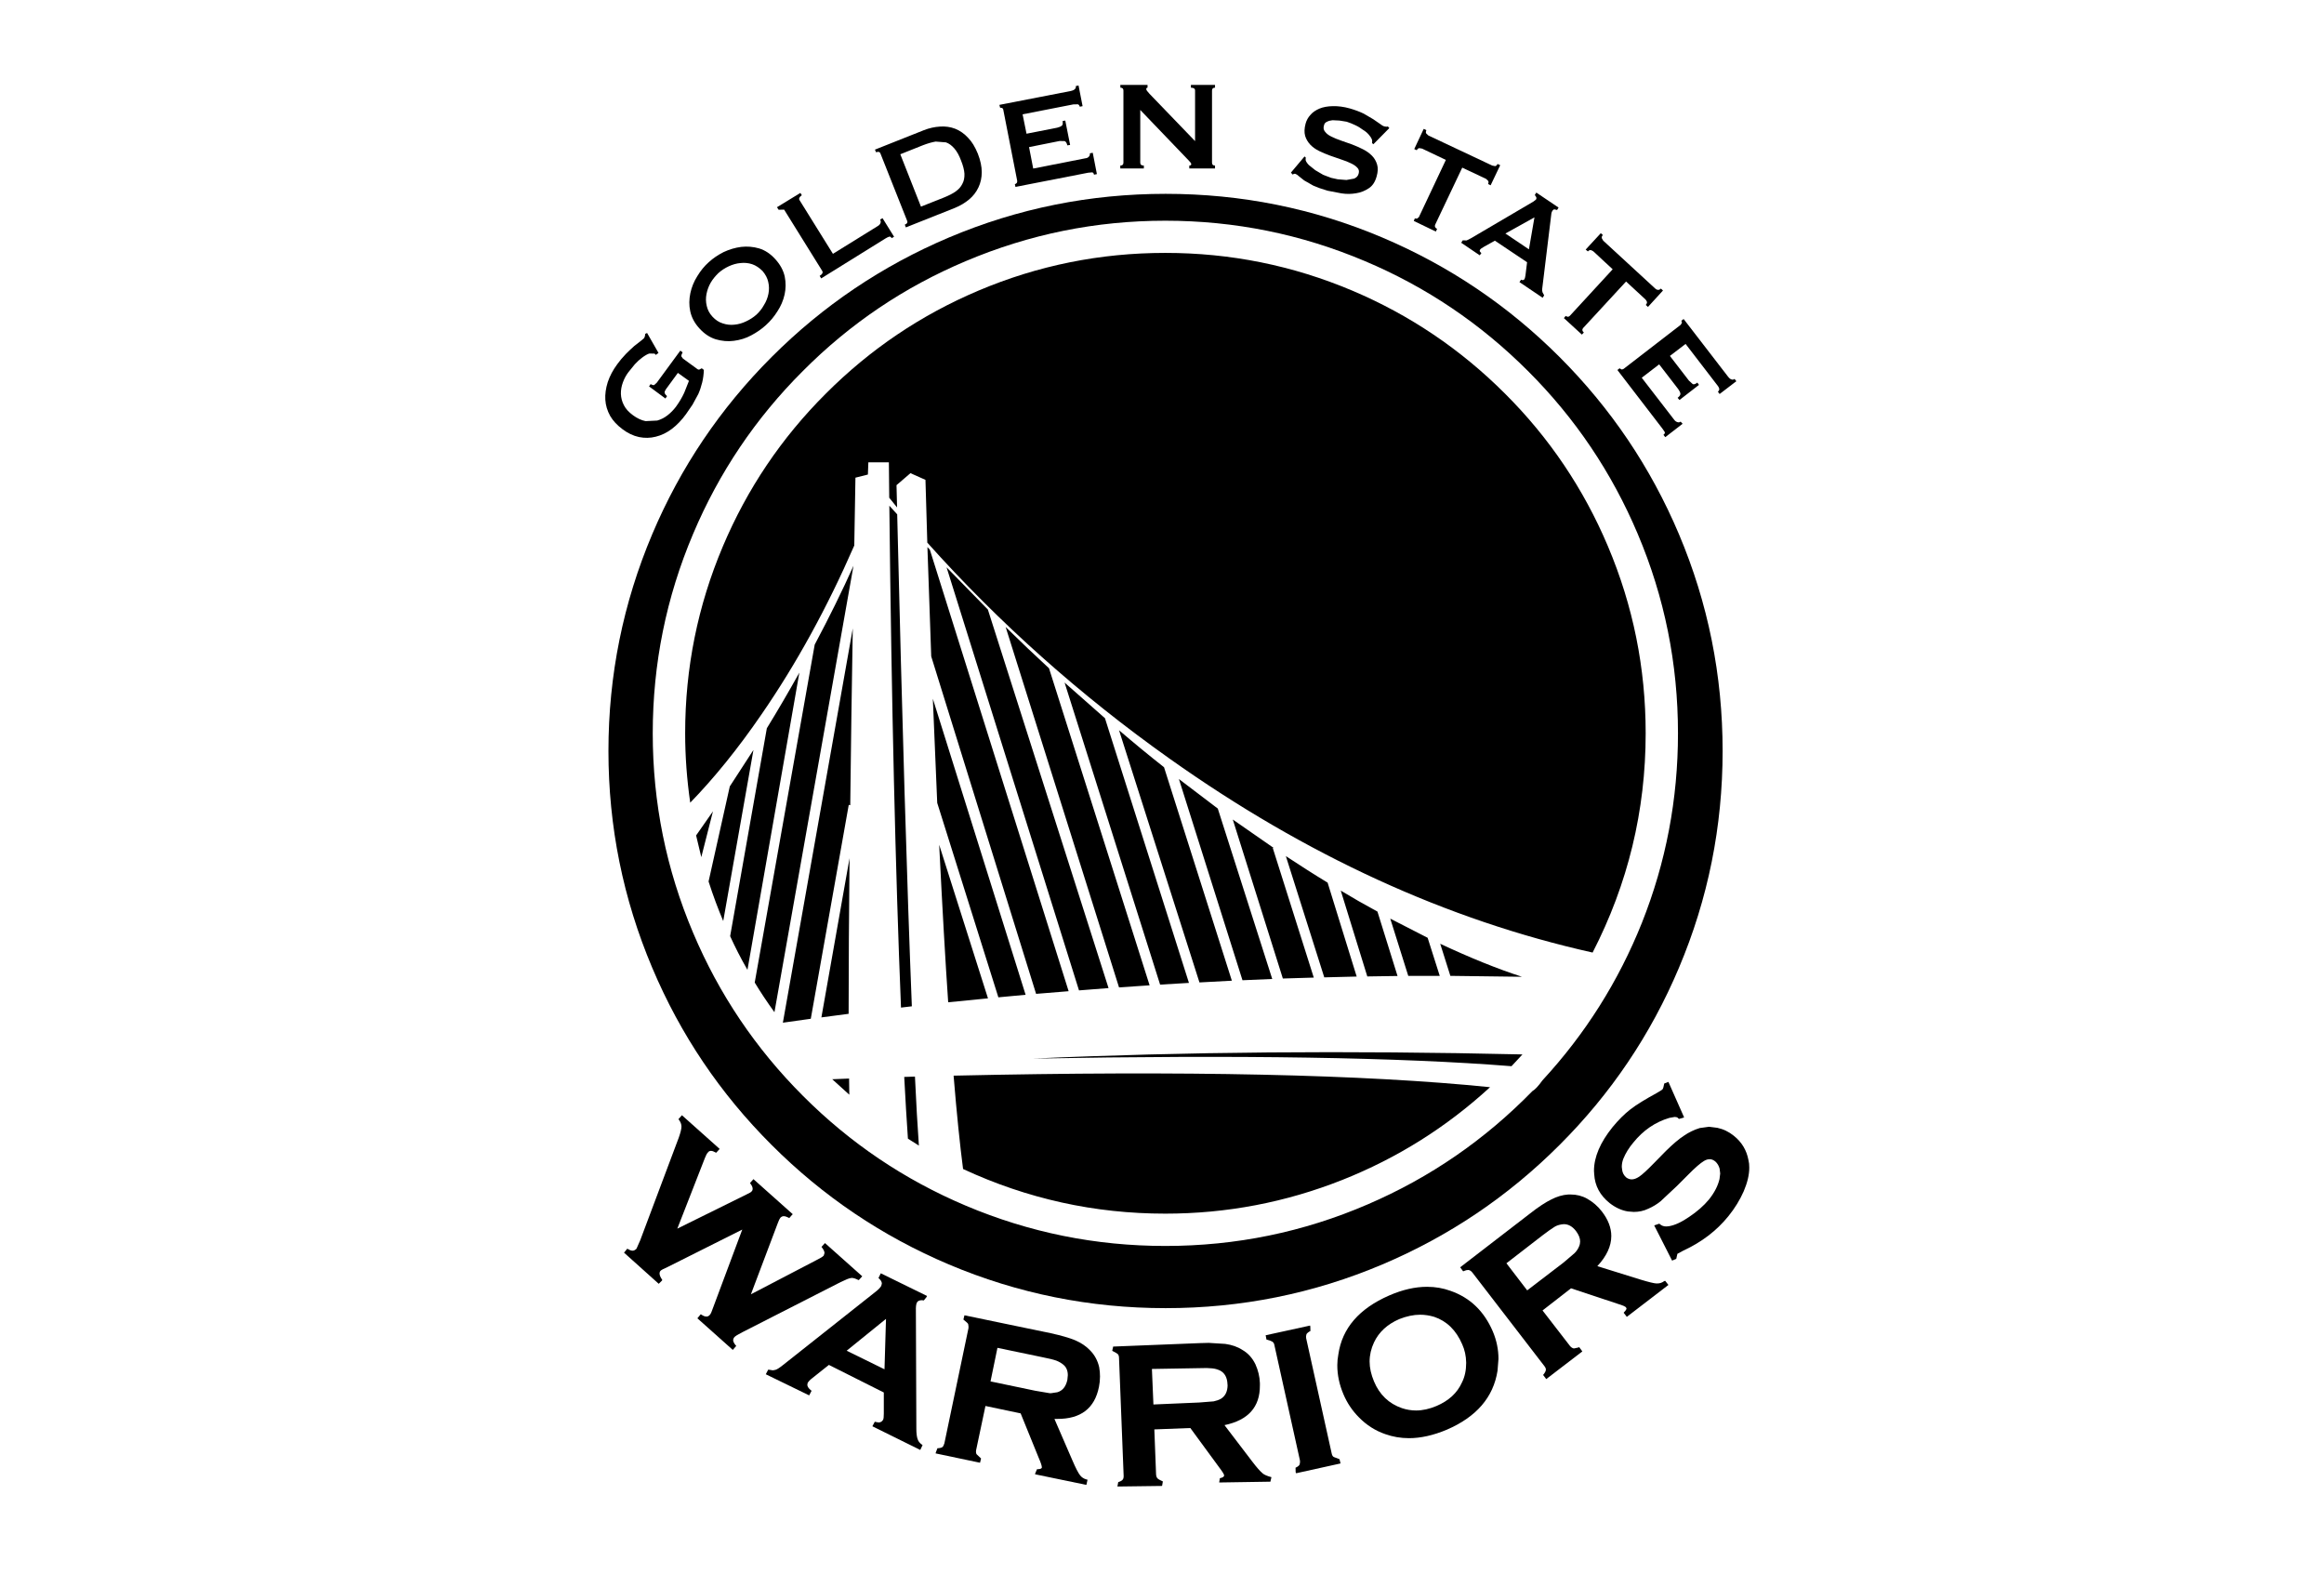 <?xml version="1.0" encoding="UTF-8"?>
<svg width="192px" height="130px" viewBox="0 0 192 130" version="1.1" xmlns="http://www.w3.org/2000/svg" xmlns:xlink="http://www.w3.org/1999/xlink">
    <!-- Generator: Sketch 61.2 (89653) - https://sketch.com -->
    <title>Group 41</title>
    <desc>Created with Sketch.</desc>
    <g id="Welcome" stroke="none" stroke-width="1" fill="none" fill-rule="evenodd">
        <g id="About" transform="translate(-744, -2884)">
            <g id="Group-41" transform="translate(744, 2884)">
                <rect id="Rectangle-Copy-11" fill="#FFFFFF" x="0" y="0" width="192" height="130"></rect>
                <g id="golden_state_warriors" transform="translate(50, 7)">
                    <path d="M15.497,93.303 L12.247,90.405 L11.961,90.729 L11.999,90.777 C12.123,90.939 12.181,91.082 12.181,91.197 C12.181,91.292 12.152,91.368 12.095,91.416 C12.076,91.463 11.933,91.549 11.666,91.673 L5.957,94.494 L8.235,88.661 C8.321,88.432 8.406,88.28 8.492,88.194 C8.549,88.109 8.635,88.07 8.74,88.07 C8.845,88.07 8.959,88.109 9.102,88.194 L9.169,88.223 L9.455,87.908 L6.338,85.125 L6.052,85.449 L6.1,85.516 C6.233,85.697 6.3,85.878 6.3,86.059 C6.3,86.26 6.224,86.555 6.081,86.965 L2.888,95.467 L2.583,96.153 C2.478,96.258 2.373,96.315 2.268,96.315 C2.164,96.315 2.04,96.277 1.906,96.191 L1.82,96.153 L1.611,96.41 L1.554,96.477 L4.422,99.05 L4.68,98.793 L4.718,98.745 L4.68,98.678 C4.556,98.488 4.489,98.326 4.489,98.192 C4.489,98.106 4.518,98.03 4.575,97.973 C4.622,97.916 4.813,97.811 5.147,97.668 L11.323,94.57 L8.959,100.899 C8.816,101.318 8.711,101.557 8.654,101.604 C8.568,101.709 8.473,101.757 8.368,101.757 C8.244,101.757 8.111,101.709 7.958,101.604 L7.892,101.566 L7.615,101.9 L10.541,104.511 L10.827,104.178 L10.779,104.13 C10.636,103.958 10.57,103.816 10.57,103.692 C10.579,103.606 10.608,103.53 10.665,103.463 C10.751,103.367 10.98,103.224 11.361,103.034 L19.453,98.907 C19.882,98.697 20.167,98.583 20.31,98.573 L20.368,98.564 C20.511,98.564 20.682,98.621 20.892,98.726 L20.949,98.745 L21.235,98.43 L18.156,95.686 L17.87,96 L17.918,96.067 C18.051,96.238 18.118,96.391 18.118,96.515 L18.051,96.725 C17.947,96.829 17.756,96.944 17.499,97.068 L12.037,99.917 L14.258,94.037 C14.344,93.808 14.411,93.665 14.468,93.598 C14.554,93.512 14.639,93.465 14.744,93.465 C14.849,93.465 14.983,93.503 15.154,93.589 L15.202,93.627 L15.431,93.36 L15.497,93.303" id="Fill-1" fill="#000000"></path>
                    <path d="M26.582,100.051 L22.769,98.183 L22.579,98.564 L22.617,98.612 C22.779,98.754 22.855,98.898 22.855,99.031 L22.807,99.221 C22.712,99.383 22.56,99.536 22.35,99.698 L14.678,105.769 C14.392,105.998 14.182,106.131 14.058,106.16 L13.849,106.198 L13.543,106.15 L13.467,106.141 L13.267,106.522 L16.851,108.267 L17.051,107.885 L16.984,107.838 C16.793,107.675 16.698,107.533 16.698,107.39 L16.727,107.237 C16.803,107.113 16.917,106.989 17.079,106.865 L18.48,105.75 L23.017,108.028 L23.017,109.772 C23.017,110.039 22.998,110.211 22.96,110.277 C22.884,110.42 22.76,110.497 22.598,110.506 L22.321,110.459 L22.274,110.439 L22.073,110.82 L26.029,112.775 L26.219,112.374 L26.153,112.326 C25.981,112.203 25.867,112.06 25.81,111.879 C25.743,111.697 25.705,111.402 25.705,111.011 L25.667,101.137 L25.609,101.128 L25.667,101.128 C25.667,100.889 25.695,100.708 25.753,100.594 C25.819,100.47 25.953,100.413 26.143,100.404 L26.324,100.422 L26.553,100.137 L26.582,100.051 Z M23.074,106.112 L19.948,104.578 L23.198,101.947 L23.074,106.112 L23.074,106.112 Z" id="Fill-2" fill="#000000"></path>
                    <path d="M40.049,104.54 C39.734,104.206 39.324,103.93 38.819,103.711 C38.333,103.51 37.666,103.32 36.799,103.129 L29.679,101.652 L29.593,102.004 C29.822,102.186 29.956,102.31 29.984,102.367 L30.013,102.548 L30.013,102.71 L28.021,112.231 C27.973,112.393 27.916,112.498 27.849,112.546 C27.744,112.603 27.611,112.632 27.449,112.632 L27.316,112.975 L27.297,113.06 L30.966,113.832 L31.052,113.48 L30.68,113.127 C30.651,113.08 30.632,113.013 30.632,112.927 L30.642,112.794 L31.414,109.143 L34.321,109.753 L35.836,113.48 C35.998,113.851 36.075,114.099 36.075,114.214 L36.075,114.233 C36.046,114.318 35.941,114.357 35.741,114.366 L35.674,114.366 L35.531,114.7 L35.512,114.785 L39.753,115.662 L39.849,115.234 L39.763,115.214 C39.525,115.148 39.344,115.024 39.22,114.852 C39.077,114.671 38.867,114.261 38.6,113.642 L37.113,110.211 L37.342,110.211 C39.286,110.22 40.44,109.343 40.792,107.561 C40.849,107.285 40.878,106.999 40.878,106.713 C40.878,106.456 40.859,106.198 40.811,105.941 C40.687,105.398 40.44,104.931 40.049,104.54 Z M37.847,105.731 C38.095,105.931 38.219,106.227 38.219,106.599 L38.181,106.989 C38.057,107.552 37.78,107.885 37.352,108.009 L36.846,108.085 L36.713,108.085 L35.531,107.885 L31.833,107.113 L32.405,104.34 L36.113,105.112 C36.646,105.216 37.037,105.312 37.275,105.398 C37.485,105.483 37.676,105.588 37.847,105.731 L37.847,105.731 Z" id="Fill-3" fill="#000000"></path>
                    <path d="M49.142,103.949 L41.965,104.235 L41.888,104.587 C42.146,104.711 42.298,104.807 42.346,104.854 C42.413,104.921 42.45,105.035 42.45,105.188 L42.832,114.929 C42.832,115.072 42.803,115.176 42.746,115.234 C42.689,115.31 42.565,115.376 42.384,115.433 L42.317,115.796 L46.006,115.748 L46.072,115.376 C45.834,115.272 45.691,115.186 45.634,115.129 C45.558,115.052 45.52,114.938 45.51,114.795 L45.367,111.078 L48.341,110.964 L50.724,114.214 C51,114.576 51.133,114.795 51.133,114.871 L51.133,114.881 C51.133,114.986 51.019,115.062 50.781,115.109 L50.724,115.462 L54.955,115.396 L55.041,115.024 C54.688,114.929 54.45,114.824 54.326,114.719 C54.107,114.538 53.812,114.204 53.43,113.699 L51.162,110.725 C53.125,110.316 54.097,109.229 54.088,107.447 L54.088,107.256 C54.069,106.713 53.945,106.198 53.716,105.693 C53.459,105.169 53.106,104.778 52.639,104.511 C52.248,104.254 51.772,104.092 51.228,104.015 L49.865,103.93 L49.142,103.949 Z M50.781,106.208 C51.181,106.408 51.39,106.789 51.41,107.351 L51.419,107.437 C51.41,107.952 51.228,108.324 50.876,108.543 C50.695,108.648 50.485,108.714 50.266,108.762 L49.065,108.857 L45.291,109.019 L45.167,106.084 L49.704,106.007 L50.152,106.036 C50.361,106.055 50.571,106.112 50.781,106.208 L50.781,106.208 Z" id="Fill-4" fill="#000000"></path>
                    <path d="M55.289,104.13 L57.395,113.632 L57.404,113.794 L57.366,113.985 C57.319,114.08 57.205,114.166 57.033,114.242 L57.042,114.614 L57.081,114.7 L60.75,113.89 L60.664,113.537 L60.188,113.356 C60.102,113.308 60.045,113.203 60.016,113.051 L57.91,103.549 L57.9,103.386 L57.938,103.205 C58.005,103.11 58.11,103.025 58.262,102.948 L58.253,102.586 L58.234,102.5 L54.564,103.301 L54.631,103.654 C54.888,103.72 55.05,103.787 55.127,103.835 C55.213,103.901 55.27,103.996 55.289,104.13" id="Fill-5" fill="#000000"></path>
                    <path d="M64.772,100.013 C62.284,101.099 60.883,102.719 60.569,104.883 C60.512,105.178 60.483,105.483 60.483,105.779 C60.483,106.589 60.655,107.39 60.988,108.171 C61.293,108.896 61.722,109.534 62.284,110.096 C62.904,110.725 63.619,111.183 64.448,111.469 C65.067,111.688 65.716,111.802 66.402,111.802 C67.364,111.802 68.403,111.574 69.518,111.107 C71.977,110.049 73.378,108.428 73.721,106.227 L73.798,105.254 C73.798,104.483 73.645,103.73 73.331,102.986 C72.616,101.318 71.453,100.194 69.833,99.631 C69.232,99.412 68.594,99.298 67.898,99.298 C66.907,99.298 65.868,99.536 64.772,100.013 Z M68.479,101.776 C69.528,102.128 70.3,102.881 70.805,104.054 C71.005,104.502 71.12,104.997 71.129,105.55 L71.129,105.598 C71.129,106.198 71.015,106.741 70.776,107.209 C70.386,108.076 69.68,108.714 68.68,109.143 C68.089,109.391 67.526,109.515 66.993,109.515 C66.583,109.515 66.202,109.448 65.83,109.324 C64.743,108.953 63.971,108.209 63.514,107.113 C63.276,106.541 63.152,105.998 63.152,105.474 C63.152,104.931 63.276,104.406 63.514,103.892 C63.914,103.043 64.61,102.395 65.601,101.966 C66.202,101.728 66.783,101.604 67.326,101.604 C67.708,101.604 68.089,101.662 68.479,101.776 L68.479,101.776 Z" id="Fill-6" fill="#000000"></path>
                    <path d="M71.358,97.916 C71.463,97.944 71.558,98.011 71.653,98.135 L77.582,105.836 C77.667,105.941 77.715,106.036 77.715,106.141 L77.715,106.15 C77.706,106.265 77.639,106.389 77.524,106.532 L77.486,106.579 L77.743,106.922 L80.727,104.635 L80.469,104.283 L80.403,104.311 L80.06,104.387 L80.002,104.387 C79.898,104.359 79.793,104.292 79.707,104.187 L77.439,101.252 L79.793,99.422 L83.634,100.699 C84.082,100.832 84.31,100.937 84.339,101.013 L84.377,101.08 C84.377,101.156 84.31,101.261 84.186,101.385 L84.139,101.442 L84.358,101.719 L84.396,101.785 L87.837,99.145 L87.57,98.802 L87.484,98.831 C87.322,98.955 87.131,99.022 86.912,99.022 L86.846,99.022 C86.645,99.012 86.207,98.907 85.549,98.707 L81.966,97.592 C82.738,96.762 83.119,95.933 83.119,95.104 C83.119,94.428 82.862,93.751 82.347,93.084 C82.004,92.636 81.594,92.283 81.117,92.016 C80.708,91.787 80.25,91.673 79.764,91.673 L79.564,91.673 C79.097,91.702 78.62,91.844 78.144,92.092 C77.696,92.312 77.105,92.693 76.39,93.255 L70.634,97.687 L70.881,98.021 L70.948,97.992 C71.081,97.935 71.196,97.906 71.301,97.906 L71.358,97.916 Z M78.42,94.351 C78.582,94.246 78.782,94.18 79.021,94.141 L79.202,94.123 C79.574,94.123 79.916,94.313 80.212,94.704 C80.431,95 80.545,95.285 80.545,95.552 C80.545,95.686 80.517,95.828 80.45,95.981 C80.365,96.181 80.241,96.362 80.088,96.515 L79.173,97.296 L76.171,99.593 L74.455,97.354 L77.439,95.047 C77.858,94.733 78.182,94.494 78.42,94.351 L78.42,94.351 Z" id="Fill-7" fill="#000000"></path>
                    <path d="M81.708,90.015 C81.766,90.958 82.185,91.74 82.976,92.378 C83.453,92.75 83.958,92.988 84.492,93.074 L84.977,93.112 C85.406,93.112 85.807,93.026 86.178,92.846 C86.55,92.683 86.884,92.483 87.189,92.235 L88.542,90.968 L89.467,90.043 C90.038,89.462 90.477,89.081 90.782,88.9 C90.944,88.804 91.096,88.757 91.258,88.757 C91.401,88.757 91.544,88.814 91.706,88.938 C91.887,89.1 92.002,89.3 92.068,89.538 L92.116,89.938 L92.059,90.396 C91.935,90.939 91.649,91.511 91.182,92.092 C90.753,92.607 90.21,93.084 89.552,93.522 C88.914,93.961 88.352,94.218 87.875,94.294 L87.665,94.313 C87.465,94.313 87.293,94.256 87.17,94.151 L87.084,94.084 L86.664,94.227 L88.142,97.134 L88.485,96.991 L88.58,96.572 L89.076,96.305 C90.582,95.609 91.821,94.666 92.793,93.465 C93.326,92.807 93.746,92.121 94.06,91.406 C94.365,90.691 94.518,90.043 94.518,89.453 C94.518,89.214 94.499,89.014 94.451,88.833 C94.299,88.013 93.899,87.346 93.241,86.822 C92.831,86.488 92.373,86.269 91.878,86.164 L91.192,86.078 L90.429,86.183 C89.962,86.326 89.524,86.536 89.114,86.822 C88.714,87.079 88.218,87.499 87.627,88.08 L86.693,89.033 C86.093,89.652 85.664,90.043 85.416,90.205 C85.196,90.348 84.997,90.424 84.806,90.424 C84.644,90.424 84.492,90.367 84.348,90.262 C84.148,90.082 84.043,89.872 84.015,89.633 L83.986,89.395 C83.986,89.176 84.024,88.957 84.11,88.728 C84.301,88.261 84.577,87.813 84.93,87.394 C85.75,86.374 86.741,85.697 87.913,85.345 L88.352,85.268 C88.456,85.268 88.542,85.287 88.609,85.335 L88.704,85.43 L89.057,85.335 L89.133,85.297 L87.837,82.371 L87.494,82.504 C87.446,82.771 87.398,82.933 87.351,82.981 C87.341,83.01 87.179,83.114 86.864,83.296 C85.94,83.801 85.216,84.239 84.711,84.63 C84.215,85.011 83.719,85.507 83.224,86.107 C82.204,87.375 81.689,88.576 81.689,89.719 L81.708,90.015" id="Fill-8" fill="#000000"></path>
                    <path d="M46.301,9.012 C40.058,9.012 34.083,10.212 28.383,12.624 C22.874,14.959 17.994,18.247 13.753,22.488 C9.502,26.739 6.214,31.619 3.889,37.118 C1.477,42.818 0.267,48.794 0.267,55.036 C0.267,61.279 1.477,67.255 3.889,72.954 C6.214,78.463 9.502,83.343 13.753,87.584 C17.994,91.826 22.874,95.114 28.383,97.449 C34.083,99.86 40.058,101.061 46.301,101.061 C52.544,101.061 58.52,99.86 64.21,97.449 C69.718,95.114 74.598,91.826 78.84,87.584 C83.09,83.343 86.379,78.463 88.704,72.954 C91.115,67.255 92.316,61.279 92.316,55.036 C92.316,48.794 91.115,42.818 88.704,37.118 C86.379,31.619 83.09,26.739 78.84,22.488 C74.598,18.247 69.718,14.959 64.21,12.624 C58.52,10.212 52.544,9.012 46.301,9.012" id="Fill-9" fill="#000000"></path>
                    <path d="M2.411,21.573 C2.183,21.773 1.954,21.993 1.715,22.231 C1.439,22.517 1.201,22.803 1.001,23.079 C0.648,23.556 0.381,24.051 0.21,24.566 C0.048,25.081 -0.019,25.567 0.01,26.024 C0.038,26.482 0.172,26.93 0.41,27.359 C0.648,27.768 0.991,28.131 1.439,28.464 C1.859,28.779 2.307,28.998 2.793,29.103 C3.26,29.198 3.727,29.189 4.175,29.074 C4.642,28.96 5.08,28.75 5.499,28.436 C5.928,28.112 6.319,27.702 6.672,27.216 L7.215,26.425 L7.692,25.548 C7.816,25.271 7.92,24.957 8.015,24.585 C8.092,24.261 8.139,23.918 8.149,23.556 L7.977,23.422 C7.92,23.46 7.863,23.489 7.796,23.518 C7.749,23.546 7.682,23.537 7.615,23.489 L6.414,22.612 L6.281,22.422 C6.281,22.355 6.319,22.25 6.395,22.107 L6.205,21.964 L4.26,24.614 L4.051,24.804 C3.984,24.833 3.879,24.804 3.755,24.728 L3.622,24.919 L4.975,25.919 L5.109,25.719 C4.985,25.615 4.918,25.519 4.908,25.433 C4.899,25.367 4.937,25.271 5.013,25.157 L6.004,23.803 L6.919,24.461 L6.529,25.443 C6.348,25.834 6.119,26.224 5.833,26.615 C5.633,26.873 5.414,27.101 5.156,27.301 C4.889,27.511 4.603,27.654 4.299,27.74 L3.336,27.788 C3.002,27.721 2.659,27.568 2.307,27.311 C1.954,27.054 1.696,26.777 1.544,26.472 C1.391,26.177 1.306,25.862 1.296,25.538 C1.287,25.224 1.344,24.909 1.458,24.595 C1.573,24.28 1.725,23.994 1.916,23.746 L2.449,23.089 C2.65,22.87 2.85,22.688 3.059,22.536 C3.288,22.365 3.488,22.25 3.65,22.202 L4.079,22.212 L4.184,22.317 L4.403,22.155 L3.46,20.506 C3.412,20.534 3.355,20.563 3.298,20.582 L3.288,20.744 L3.221,20.925 L2.964,21.144 L2.411,21.573" id="Fill-10" fill="#000000"></path>
                    <path d="M14.058,14.416 C13.658,13.968 13.21,13.672 12.714,13.52 C12.219,13.377 11.723,13.339 11.227,13.396 C10.722,13.463 10.246,13.605 9.779,13.825 C9.312,14.063 8.902,14.339 8.549,14.664 C8.197,14.978 7.882,15.359 7.606,15.817 C7.329,16.255 7.139,16.722 7.034,17.218 C6.929,17.723 6.919,18.219 7.024,18.705 C7.129,19.21 7.377,19.686 7.787,20.134 C8.197,20.582 8.645,20.878 9.14,21.03 C9.636,21.173 10.131,21.221 10.627,21.154 C11.142,21.087 11.618,20.944 12.057,20.706 C12.505,20.468 12.914,20.191 13.276,19.858 C13.648,19.524 13.963,19.143 14.23,18.714 C14.506,18.295 14.706,17.837 14.82,17.332 C14.925,16.846 14.935,16.35 14.83,15.836 C14.716,15.331 14.458,14.854 14.058,14.416 Z M13.486,17.265 C13.42,17.599 13.296,17.914 13.115,18.2 C12.953,18.495 12.743,18.762 12.495,18.991 C12.238,19.219 11.952,19.4 11.647,19.543 C11.332,19.696 11.008,19.791 10.675,19.82 C10.351,19.858 10.026,19.82 9.712,19.715 C9.397,19.62 9.121,19.438 8.864,19.162 C8.606,18.886 8.454,18.581 8.387,18.266 C8.311,17.952 8.301,17.618 8.368,17.285 C8.435,16.951 8.549,16.636 8.721,16.341 C8.883,16.065 9.102,15.798 9.359,15.55 C9.617,15.321 9.903,15.14 10.208,14.997 C10.522,14.854 10.837,14.759 11.17,14.73 C11.504,14.692 11.828,14.721 12.142,14.826 C12.447,14.93 12.733,15.121 13,15.388 C13.239,15.674 13.4,15.969 13.467,16.284 C13.543,16.598 13.553,16.932 13.486,17.265 L13.486,17.265 Z" id="Fill-12" fill="#000000"></path>
                    <path d="M14.782,10.317 L17.928,15.378 C18.013,15.521 17.937,15.655 17.718,15.788 L17.842,15.998 L23.151,12.7 C23.275,12.624 23.379,12.576 23.446,12.557 C23.522,12.519 23.598,12.557 23.665,12.672 L23.865,12.557 L22.912,11.023 L22.712,11.137 C22.769,11.242 22.779,11.337 22.741,11.423 C22.712,11.518 22.636,11.604 22.522,11.671 L18.814,13.968 L16.05,9.526 C15.983,9.402 16.04,9.269 16.241,9.126 L16.126,8.935 L14.191,10.117 L14.325,10.327 L14.782,10.317" id="Fill-13" fill="#000000"></path>
                    <path d="M27.659,3.455 C27.211,3.484 26.772,3.579 26.334,3.751 L22.283,5.361 L22.379,5.58 C22.569,5.504 22.693,5.542 22.741,5.685 L24.942,11.232 C25.009,11.375 24.942,11.49 24.752,11.556 L24.837,11.785 L28.888,10.175 C29.336,9.993 29.727,9.755 30.061,9.479 C30.394,9.202 30.651,8.869 30.833,8.487 C31.014,8.106 31.109,7.687 31.109,7.22 C31.109,6.762 31.004,6.257 30.785,5.695 C30.556,5.133 30.289,4.694 29.975,4.38 C29.67,4.046 29.317,3.798 28.917,3.636 C28.526,3.484 28.107,3.426 27.659,3.455 Z M28.84,5.257 C29.06,5.514 29.241,5.838 29.393,6.248 C29.565,6.677 29.66,7.039 29.679,7.353 C29.689,7.687 29.632,7.963 29.508,8.182 C29.393,8.43 29.203,8.64 28.945,8.821 C28.707,8.992 28.383,9.155 27.983,9.317 L26.086,10.07 L24.38,5.743 L26.267,4.99 C26.668,4.837 27.011,4.742 27.306,4.694 L28.154,4.761 C28.402,4.847 28.631,5.018 28.84,5.257 L28.84,5.257 Z" id="Fill-14" fill="#000000"></path>
                    <path d="M38.81,0.348 C38.753,0.424 38.629,0.482 38.448,0.52 L32.567,1.663 L32.624,1.892 L32.796,1.921 C32.844,1.949 32.882,2.006 32.891,2.083 L34.035,7.925 C34.044,8.001 34.035,8.068 33.997,8.116 C33.949,8.173 33.901,8.201 33.844,8.211 L33.892,8.44 L39.896,7.268 L40.22,7.239 C40.306,7.239 40.354,7.306 40.383,7.43 L40.621,7.382 L40.278,5.619 L40.039,5.666 C40.058,5.771 40.03,5.866 39.963,5.933 C39.896,6.019 39.791,6.067 39.668,6.076 L35.36,6.924 L35.016,5.152 L37.542,4.647 L37.962,4.656 C38.066,4.704 38.133,4.818 38.181,5.009 L38.409,4.971 L38.009,2.959 L37.79,2.998 C37.819,3.207 37.799,3.341 37.714,3.389 C37.628,3.455 37.504,3.512 37.333,3.55 L34.807,4.046 L34.483,2.445 L38.667,1.625 L39.058,1.616 C39.134,1.654 39.181,1.721 39.21,1.816 L39.439,1.768 L39.105,0.062 L38.877,0.11 C38.896,0.214 38.877,0.291 38.81,0.348" id="Fill-15" fill="#000000"></path>
                    <path d="M48.732,4.656 L44.967,0.748 C44.786,0.558 44.7,0.434 44.7,0.367 C44.7,0.281 44.738,0.243 44.805,0.243 L44.805,0.015 L42.555,0.015 L42.565,0.243 C42.727,0.243 42.813,0.319 42.813,0.482 L42.813,6.438 C42.813,6.6 42.727,6.677 42.555,6.677 L42.555,6.915 L44.5,6.915 L44.5,6.677 C44.3,6.677 44.204,6.6 44.204,6.438 L44.204,2.083 L48.207,6.257 C48.35,6.4 48.417,6.495 48.417,6.562 C48.417,6.639 48.36,6.677 48.255,6.677 L48.255,6.915 L50.38,6.915 L50.38,6.677 C50.218,6.677 50.132,6.6 50.132,6.438 L50.132,0.482 C50.132,0.319 50.218,0.243 50.38,0.243 L50.38,0.015 L48.388,0.015 L48.388,0.243 C48.617,0.243 48.732,0.319 48.732,0.482 L48.732,4.656" id="Fill-16" fill="#000000"></path>
                    <path d="M62.666,2.388 C62.332,2.226 61.951,2.083 61.522,1.959 C61.017,1.816 60.55,1.759 60.111,1.768 C59.682,1.778 59.311,1.844 59.015,1.968 C58.701,2.102 58.443,2.273 58.262,2.493 C58.072,2.693 57.938,2.94 57.862,3.217 C57.757,3.608 57.748,3.941 57.824,4.218 C57.9,4.484 58.043,4.723 58.243,4.942 C58.443,5.152 58.691,5.333 58.987,5.476 C59.254,5.609 59.559,5.733 59.892,5.857 L60.826,6.181 C61.122,6.276 61.389,6.381 61.617,6.495 C61.846,6.6 62.018,6.724 62.141,6.858 C62.265,6.981 62.303,7.144 62.246,7.344 C62.198,7.534 62.075,7.668 61.875,7.754 L61.236,7.868 L60.521,7.811 L59.959,7.687 L59.311,7.439 L58.663,7.058 L58.138,6.639 C57.996,6.495 57.91,6.362 57.872,6.248 C57.862,6.171 57.862,6.095 57.881,6.019 L57.776,5.924 L56.652,7.258 L56.795,7.42 C56.871,7.363 56.938,7.344 56.995,7.353 C57.081,7.382 57.185,7.439 57.29,7.544 L57.748,7.906 L58.501,8.335 C58.796,8.468 59.187,8.611 59.682,8.754 L60.826,8.973 C61.255,9.04 61.655,9.031 62.037,8.964 C62.418,8.907 62.77,8.764 63.095,8.545 C63.4,8.344 63.609,8.02 63.733,7.572 C63.838,7.201 63.857,6.877 63.771,6.591 C63.685,6.305 63.542,6.057 63.342,5.857 C63.142,5.657 62.894,5.476 62.608,5.333 C62.351,5.199 62.046,5.066 61.703,4.932 L60.778,4.608 C60.483,4.504 60.216,4.399 59.978,4.275 C59.759,4.17 59.587,4.037 59.473,3.884 C59.349,3.741 59.32,3.569 59.377,3.379 C59.406,3.217 59.492,3.112 59.635,3.055 C59.759,2.988 59.911,2.95 60.092,2.931 L60.664,2.959 L61.255,3.055 C61.493,3.131 61.732,3.226 61.97,3.341 C62.198,3.445 62.408,3.579 62.599,3.722 C62.78,3.827 62.942,3.96 63.085,4.122 C63.209,4.265 63.295,4.399 63.342,4.513 C63.371,4.618 63.371,4.723 63.352,4.827 L63.466,4.913 L64.782,3.579 L64.658,3.445 C64.591,3.474 64.495,3.474 64.381,3.445 C64.276,3.417 64.152,3.35 64,3.226 L63.447,2.845 L62.666,2.388" id="Fill-17" fill="#000000"></path>
                    <path d="M73.283,6.677 L68.003,4.189 L67.831,4.027 C67.784,3.96 67.793,3.874 67.841,3.751 L67.622,3.646 L66.84,5.314 L67.05,5.409 C67.097,5.304 67.174,5.247 67.259,5.237 L67.488,5.276 L69.452,6.21 L67.221,10.937 L67.069,11.061 L66.888,11.042 L66.802,11.251 L68.622,12.128 L68.727,11.909 C68.565,11.823 68.508,11.709 68.565,11.566 L70.805,6.848 L72.768,7.773 L72.94,7.935 C72.988,8.001 72.988,8.087 72.94,8.201 L73.15,8.306 L73.941,6.648 L73.721,6.543 C73.674,6.648 73.607,6.715 73.521,6.724 L73.283,6.677" id="Fill-18" fill="#000000"></path>
                    <path d="M71.167,12.862 L70.843,12.853 L70.719,13.053 L72.254,14.092 L72.387,13.901 C72.254,13.806 72.216,13.72 72.273,13.634 C72.301,13.567 72.416,13.491 72.597,13.386 L73.502,12.881 L76.161,14.664 L76.028,15.75 C76.009,15.912 75.971,16.026 75.923,16.093 L75.799,16.15 L75.666,16.103 L75.532,16.303 L77.448,17.599 L77.572,17.399 L77.439,17.151 C77.41,17.065 77.4,16.97 77.41,16.865 L78.172,10.613 C78.192,10.527 78.22,10.46 78.258,10.413 C78.306,10.327 78.373,10.289 78.439,10.298 L78.639,10.346 L78.763,10.146 L76.924,8.907 L76.8,9.107 L76.914,9.278 C76.943,9.345 76.943,9.412 76.895,9.488 L76.686,9.65 L71.51,12.691 L71.167,12.862 Z M76.771,10.956 L76.314,13.596 L74.37,12.29 L76.771,10.956 L76.771,10.956 Z" id="Fill-19" fill="#000000"></path>
                    <path d="M82.252,12.262 L81.003,13.615 L81.184,13.768 C81.27,13.682 81.346,13.644 81.432,13.663 C81.508,13.682 81.575,13.72 81.642,13.768 L83.233,15.245 L79.697,19.086 C79.64,19.143 79.583,19.172 79.516,19.162 C79.469,19.162 79.411,19.143 79.354,19.095 L79.202,19.276 L80.689,20.639 L80.851,20.468 C80.708,20.344 80.689,20.22 80.793,20.096 L84.339,16.255 L85.93,17.723 C85.997,17.79 86.035,17.856 86.064,17.932 C86.083,17.999 86.055,18.085 85.969,18.19 L86.15,18.352 L87.389,16.998 L87.217,16.837 C87.131,16.922 87.046,16.961 86.96,16.941 C86.874,16.932 86.807,16.894 86.75,16.837 L82.452,12.881 L82.337,12.681 C82.309,12.595 82.337,12.509 82.423,12.414 L82.252,12.262" id="Fill-20" fill="#000000"></path>
                    <path d="M88.856,19.829 L84.139,23.47 C84.072,23.508 84.015,23.527 83.958,23.518 L83.805,23.422 L83.624,23.565 L87.351,28.417 L87.532,28.683 C87.57,28.76 87.532,28.836 87.427,28.922 L87.579,29.112 L89.009,28.007 L88.847,27.826 C88.771,27.892 88.685,27.902 88.59,27.873 C88.485,27.845 88.39,27.778 88.313,27.673 L85.635,24.204 L87.074,23.098 L88.647,25.138 C88.752,25.281 88.809,25.405 88.828,25.51 C88.838,25.624 88.761,25.738 88.599,25.862 L88.752,26.043 L90.362,24.795 L90.229,24.604 C90.067,24.728 89.943,24.776 89.848,24.728 L89.533,24.442 L87.961,22.402 L89.257,21.411 L91.849,24.785 C91.973,24.928 92.03,25.052 92.04,25.138 C92.04,25.224 92.002,25.29 91.926,25.357 L92.068,25.548 L93.45,24.49 L93.298,24.299 C93.231,24.366 93.145,24.375 93.06,24.347 C92.964,24.328 92.86,24.242 92.745,24.09 L89.095,19.353 L88.904,19.496 C88.942,19.562 88.961,19.62 88.952,19.667 L88.856,19.829" id="Fill-21" fill="#000000"></path>
                    <path d="M46.273,11.232 C40.535,11.232 35.045,12.347 29.794,14.568 C24.723,16.703 20.234,19.724 16.336,23.642 C12.428,27.54 9.407,32.029 7.263,37.099 C5.042,42.341 3.927,47.831 3.927,53.578 C3.927,59.325 5.042,64.815 7.263,70.057 C9.407,75.128 12.428,79.616 16.336,83.524 C20.234,87.432 24.723,90.453 29.794,92.598 C35.045,94.818 40.535,95.924 46.273,95.924 C52.115,95.924 57.691,94.78 63.009,92.483 C68.146,90.272 72.673,87.155 76.6,83.133 C76.819,83.01 77.095,82.714 77.429,82.247 C80.975,78.406 83.71,74.069 85.645,69.237 C87.637,64.234 88.628,59.011 88.628,53.578 C88.628,47.831 87.522,42.341 85.301,37.099 C83.157,32.029 80.136,27.54 76.228,23.642 C72.311,19.724 67.822,16.703 62.761,14.568 C57.509,12.347 52.02,11.232 46.273,11.232 Z M61.722,17.008 C66.468,19.019 70.672,21.85 74.341,25.519 C78.001,29.17 80.832,33.373 82.842,38.128 C84.92,43.037 85.959,48.184 85.959,53.569 C85.959,59.964 84.501,65.997 81.575,71.687 C69.538,68.999 57.891,63.662 46.635,55.675 C39.229,50.423 32.558,44.467 26.61,37.824 L26.458,32.639 L25.219,32.086 L24.066,33.077 L24.113,34.917 L23.465,34.116 L23.436,31.19 L21.74,31.19 L21.702,32.2 L20.673,32.458 L20.577,38.062 C18.328,43.218 15.774,47.86 12.924,51.996 C10.97,54.846 8.997,57.276 7.024,59.306 C6.748,57.39 6.605,55.484 6.605,53.569 C6.605,48.184 7.644,43.037 9.722,38.128 C11.733,33.373 14.563,29.17 18.223,25.519 C21.883,21.85 26.086,19.019 30.833,17.008 C35.741,14.93 40.888,13.891 46.273,13.891 C51.658,13.891 56.804,14.93 61.722,17.008 Z M50.609,59.792 L55.108,73.87 L52.649,73.974 L47.397,57.352 L50.609,59.792 Z M46.168,56.38 L51.772,74.012 L49.094,74.155 L42.45,53.321 C43.661,54.36 44.9,55.379 46.168,56.38 Z M55.146,63.033 L58.539,73.755 L55.984,73.831 L51.848,60.698 L55.127,62.976 L55.251,63.061 L55.146,63.033 Z M7.51,62.013 L8.902,60.021 L7.939,63.805 L7.51,62.013 Z M12.247,54.951 L9.75,69.085 C9.321,68.065 8.911,66.979 8.54,65.816 L10.293,57.962 L12.247,54.951 Z M31.614,43.352 L41.583,74.622 L39.143,74.813 L28.202,39.863 L31.614,43.352 Z M26.82,38.405 L38.286,74.88 L35.598,75.099 L26.934,47.221 L26.62,38.195 L26.82,38.405 Z M24.123,35.488 C24.533,52.577 24.933,66.121 25.333,76.128 L24.437,76.233 C23.98,65.025 23.656,51.205 23.474,34.774 L24.123,35.488 Z M20.511,39.739 L13.982,76.614 C13.362,75.757 12.819,74.937 12.352,74.165 L17.308,46.249 C18.519,43.971 19.586,41.807 20.511,39.739 Z M16.04,48.565 L11.752,73.116 C11.208,72.173 10.732,71.239 10.322,70.333 L13.353,53.159 C14.277,51.653 15.173,50.118 16.04,48.565 Z M20.12,59.487 L16.984,77.157 L14.678,77.481 L20.453,44.914 C20.368,49.766 20.301,54.636 20.244,59.516 L20.12,59.487 Z M27.068,50.719 L34.731,75.175 L32.481,75.385 L27.43,59.325 L27.068,50.719 Z M36.665,48.203 L44.976,74.394 L42.45,74.565 L33.082,44.791 C34.292,45.982 35.484,47.116 36.665,48.203 Z M28.335,75.795 C28.107,72.478 27.859,68.141 27.592,62.785 L31.623,75.47 L28.335,75.795 Z M17.861,77.043 L20.186,63.89 C20.139,68.513 20.11,72.792 20.11,76.748 L17.861,77.043 Z M20.167,83.429 L18.757,82.152 L20.148,82.095 L20.167,83.429 Z M25.009,87.06 C24.904,85.526 24.799,83.82 24.704,81.961 L25.59,81.933 C25.695,84.153 25.8,86.059 25.915,87.632 L25.009,87.06 Z M28.783,81.856 C47.94,81.427 62.713,81.751 73.102,82.809 C69.499,86.117 65.439,88.661 60.912,90.463 C56.232,92.321 51.353,93.255 46.273,93.255 C40.42,93.255 34.855,92.026 29.565,89.567 C29.308,87.594 29.041,85.02 28.783,81.856 Z M68.985,70.962 C71.453,72.116 73.702,73.031 75.742,73.688 L69.823,73.612 L68.985,70.962 Z M74.875,81.075 C65.658,80.341 52.477,80.131 35.322,80.446 C47.836,79.883 61.322,79.769 75.78,80.102 L74.875,81.075 Z M67.946,70.467 L68.946,73.612 L66.345,73.612 L64.858,68.885 L67.946,70.467 Z M62.961,73.66 L60.769,66.569 C61.713,67.141 62.723,67.722 63.8,68.303 L65.458,73.622 L62.961,73.66 Z M62.084,73.669 L59.406,73.736 L56.232,63.719 C57.404,64.491 58.548,65.225 59.682,65.911 L62.084,73.669 Z M45.844,74.336 L37.952,49.385 L41.288,52.329 L48.226,74.194 L45.844,74.336 L45.844,74.336 Z" id="Fill-22" fill="#FFFFFF"></path>
                </g>
            </g>
        </g>
    </g>
</svg>
